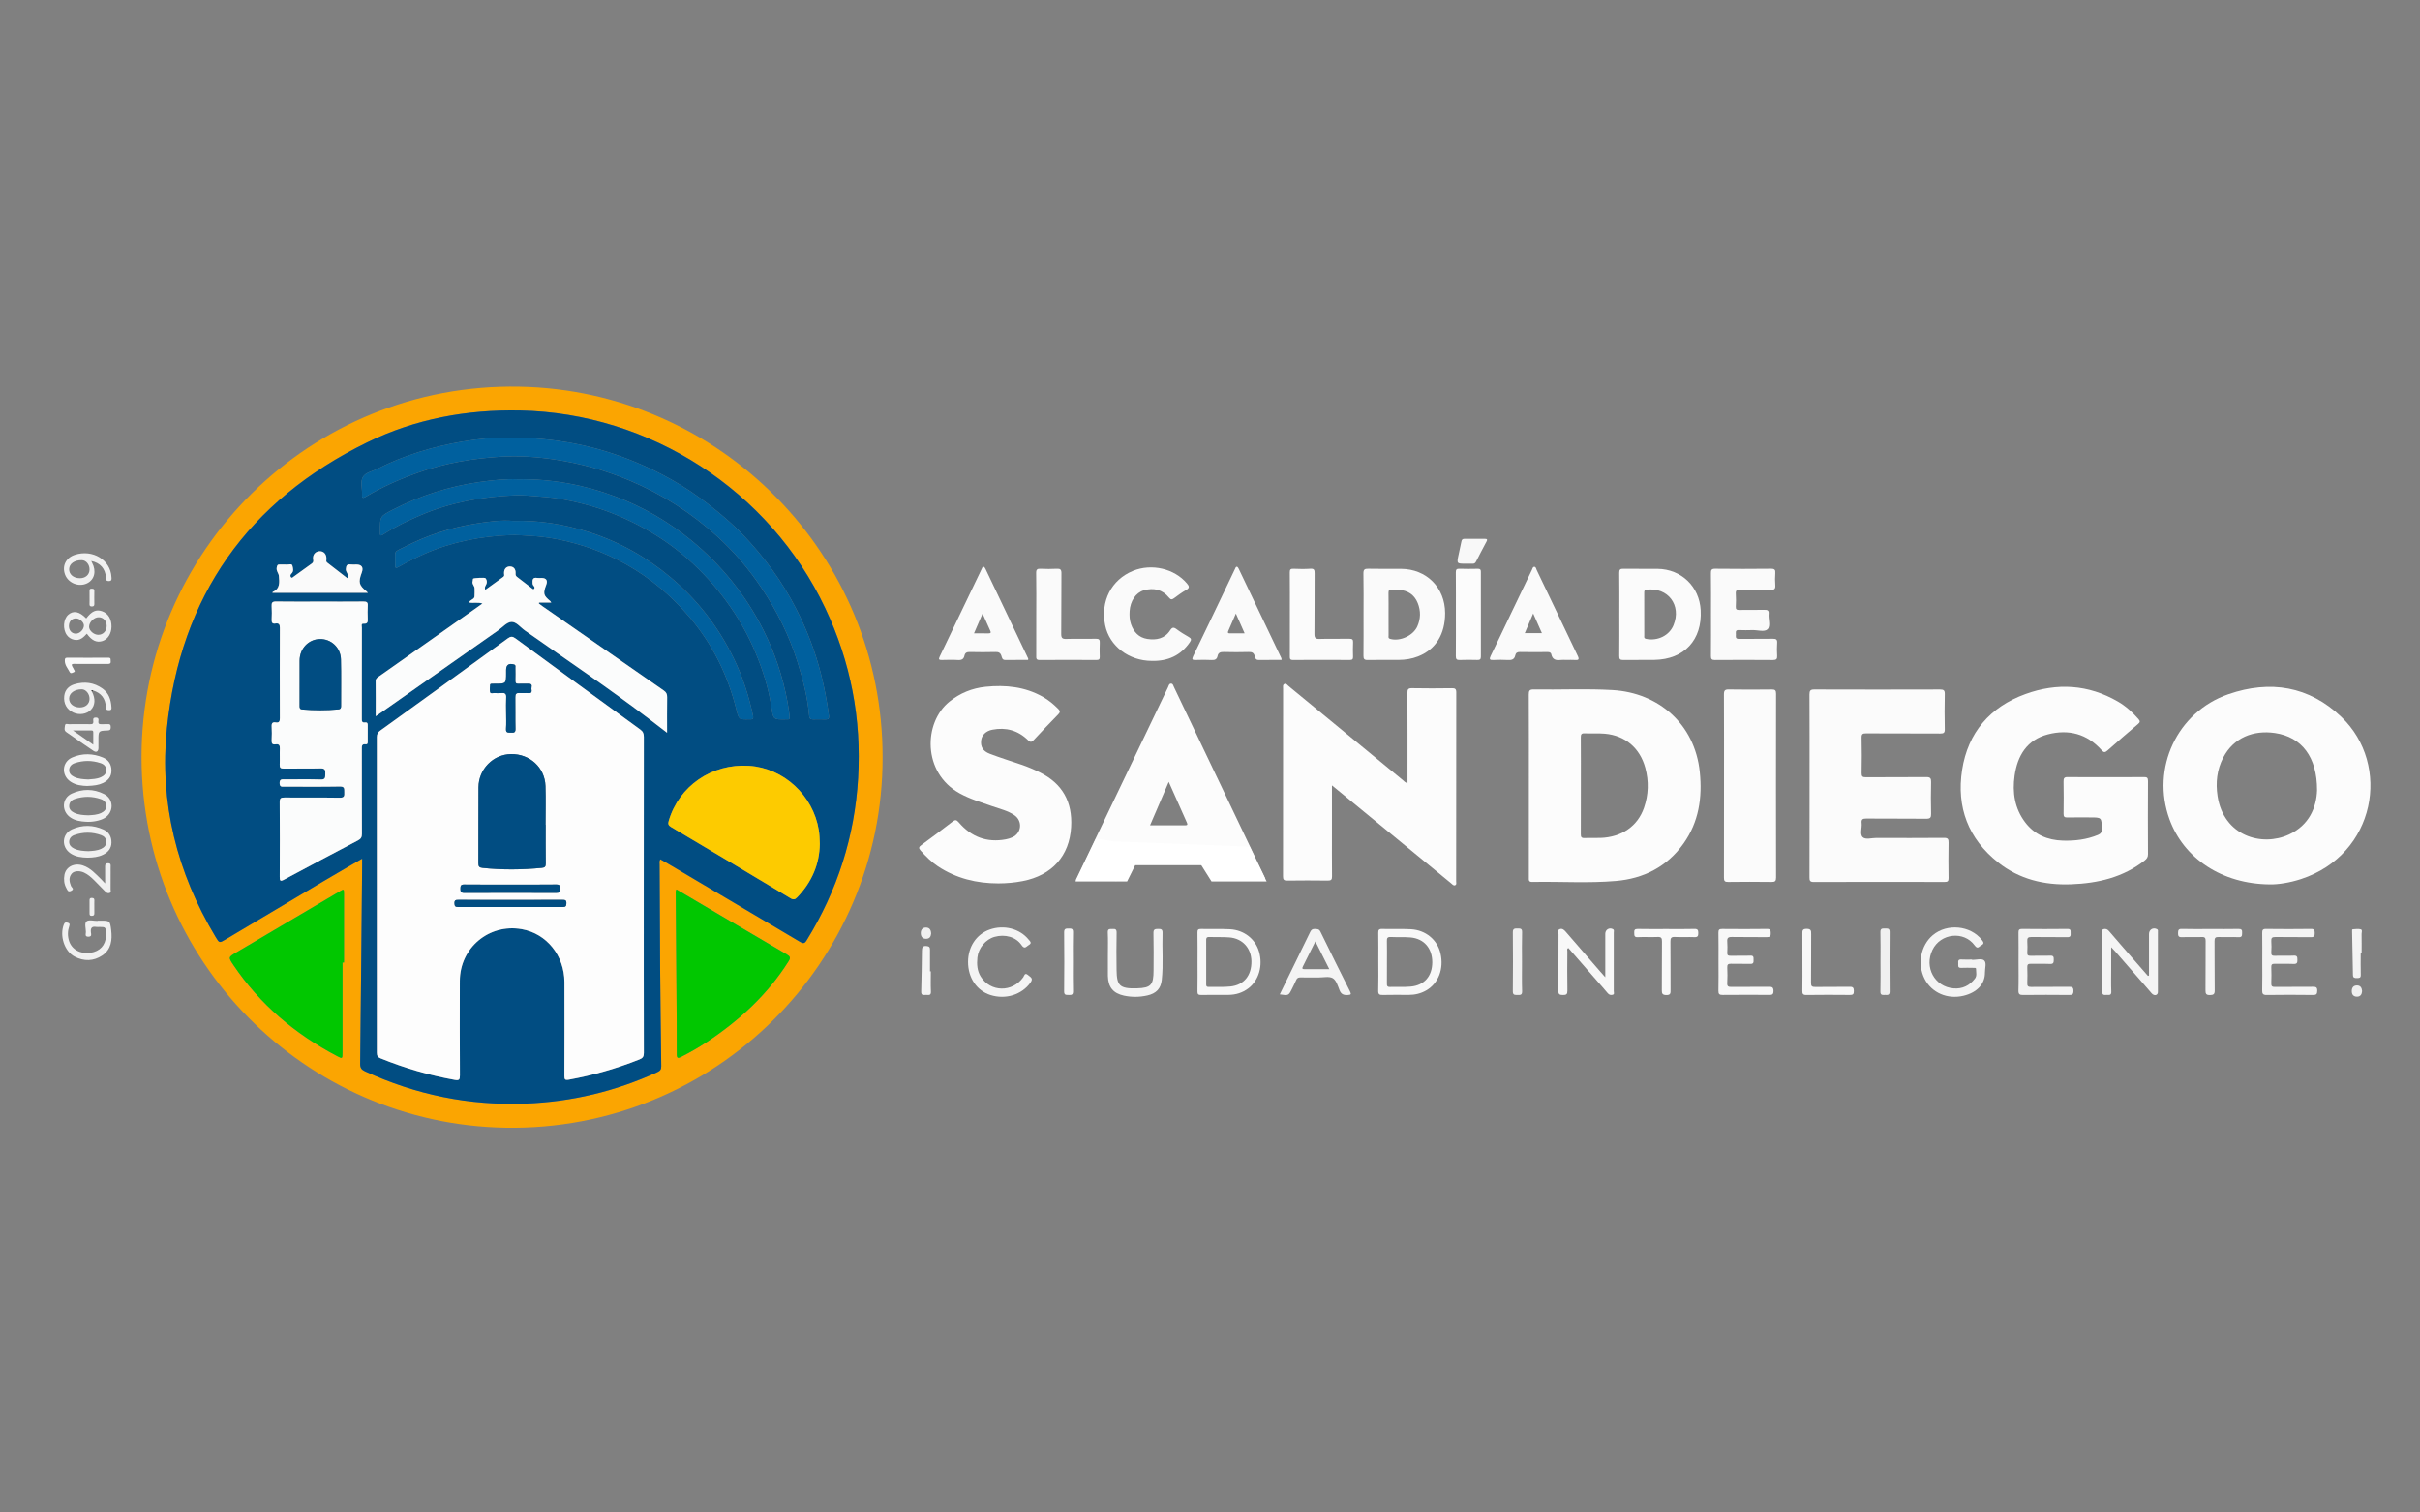 <?xml version="1.0" encoding="utf-8"?>
<!-- Generator: Adobe Illustrator 23.0.5, SVG Export Plug-In . SVG Version: 6.00 Build 0)  -->
<svg version="1.1" xmlns="http://www.w3.org/2000/svg" xmlns:xlink="http://www.w3.org/1999/xlink" x="0px" y="0px"
	 viewBox="0 0 2560 1600" style="enable-background:new 0 0 2560 1600;" xml:space="preserve">
<rect x="0" y="0" width="2560" height="1600" fill="#808080" stroke="none"/>
<style type="text/css">
	.st0{display:none;}
	.st1{display:inline;fill:#9E5151;}
	.st2{fill:#FBA501;}
	.st3{fill:#FCFCFC;}
	.st4{fill:#FBFBFB;}
	.st5{fill:#FAFAFA;}
	.st6{fill:#F4F4F4;}
	.st7{fill:#F8F8F8;}
	.st8{fill:#F0F0F0;}
	.st9{fill:#014D82;}
	.st10{fill:#01C700;}
	.st11{fill:#FDFDFD;}
	.st12{fill:#FBFCFC;}
	.st13{fill:#FDCB00;}
	.st14{fill:#00609E;}
	.st15{fill:#FFFFFF;}
</style>
<g id="Capa_2" class="st0">
	<rect x="-293.76" y="-266.88" class="st1" width="3087.36" height="1895.04"/>
</g>
<g id="Capa_1">
	<g>
		<path class="st2" d="M933.66,801.19c0.36,216.28-177.03,395.53-399,391.74c-212.57-3.62-384.78-177.13-384.93-391.87
			c-0.15-217.3,177.87-396.19,399.8-391.98C762.9,413.14,934.03,587.78,933.66,801.19z M383.12,908.31c0,3.23,0.02,5.22,0,7.21
			c-0.66,69.97-1.28,139.93-2.08,209.9c-0.05,4.14,1.31,6.1,4.98,7.8c53.87,24.93,110.43,36.43,169.74,34.2
			c48.68-1.83,95.18-12.9,139.49-33.22c2.96-1.36,4.32-2.77,4.27-6.22c-0.5-34.65-0.91-69.3-1.18-103.95
			c-0.29-36.49-0.43-72.98-0.59-109.47c-0.01-1.73-0.56-3.59,0.79-5.56c2.77,1.57,5.51,3.07,8.2,4.66
			c46.58,27.54,93.17,55.07,139.68,82.73c3.34,1.99,4.8,1.73,6.89-1.66c32.48-52.62,50.85-109.78,54.46-171.47
			c3.69-62.87-7.84-122.92-34.83-179.99c-58.79-124.27-185.1-206.32-322.68-209.02c-56.46-1.11-111.03,8.86-161.84,33.75
			c-125.95,61.7-197.59,162.75-211.83,302.31c-8.05,78.86,10.6,152.82,51.56,220.92c3.88,6.44,3.88,6.49,10.58,2.51
			c34.35-20.43,68.66-40.91,103.03-61.3C355.15,924.49,368.68,916.73,383.12,908.31z M362.31,1018.2c0.53,0,1.05,0,1.58,0
			c0-24.15,0-48.31,0-72.46c0-5.39-0.04-5.42-4.83-2.59c-36.39,21.47-72.77,42.96-109.15,64.44c-8.4,4.96-8.51,5.03-2.9,13.35
			c28.07,41.65,65.29,72.92,109.5,96.21c5.66,2.98,5.78,2.93,5.79-3.51C362.33,1081.83,362.31,1050.02,362.31,1018.2z
			 M715.51,940.91c-1.12,2.19-0.67,4.02-0.66,5.77c0.23,33.98,0.52,67.96,0.76,101.93c0.16,22.16,0.37,44.31,0.31,66.47
			c-0.01,4.52,1.29,4.64,4.78,2.85c9.03-4.63,17.87-9.59,26.33-15.19c34.67-22.94,64.84-50.42,87.18-85.91
			c2.25-3.58,1.78-5.04-1.81-7.14c-35.74-20.9-71.36-42-107.02-63.03C722.12,944.75,718.86,942.87,715.51,940.91z"/>
		<path class="st3" d="M2401.27,935.55c-50.86-0.4-91.2-27.53-106.26-68.85c-19.65-53.92,7.91-113.53,62.32-132.33
			c44.15-15.25,85.33-8.64,119.57,24.11c52.89,50.59,36.51,145.4-42.71,171.42C2422.24,933.83,2409.95,935.7,2401.27,935.55z
			 M2451.11,836.09c0.17-35.22-16.2-56.44-44.45-60.65c-22.84-3.4-43.84,4.86-54.79,25.92c-6.66,12.81-8.18,26.59-6.01,40.79
			c6.45,42.22,46.78,53.97,75.55,40.66C2442.96,872.83,2450.47,853.91,2451.11,836.09z"/>
		<path class="st3" d="M1617.3,831.22c0-32.16,0.07-64.31-0.08-96.47c-0.02-3.94,0.71-5.46,5.08-5.4
			c27.81,0.43,55.67-0.97,83.44,0.63c48.83,2.81,87.07,36.02,92.36,86.42c2.87,27.37-0.98,53.23-17.28,76.09
			c-17.46,24.48-42.13,36.95-71.52,39.45c-29.39,2.51-58.94,0.45-88.41,1.03c-4.06,0.08-3.6-2.24-3.6-4.78
			C1617.31,895.87,1617.3,863.54,1617.3,831.22z M1672.32,830.98c0,17.15,0.06,34.3-0.05,51.44c-0.02,2.88,0.55,4.23,3.8,4.08
			c5.65-0.25,11.32,0.09,16.98-0.1c22.44-0.75,39.33-12.39,46.07-31.89c4.8-13.9,5.2-28.08,1.36-42.24
			c-5.69-20.99-21.22-34.19-42.72-36.13c-7.1-0.64-14.31-0.03-21.46-0.38c-3.53-0.17-4.06,1.21-4.04,4.29
			C1672.39,797.02,1672.32,814,1672.32,830.98z"/>
		<path class="st3" d="M2227.56,822.11c13.5,0,26.99,0.1,40.49-0.07c3.25-0.04,4.21,0.82,4.19,4.15c-0.14,25.83-0.13,51.65,0,77.48
			c0.01,3.06-1.17,4.77-3.45,6.56c-22.9,17.98-49.5,24.15-77.92,25.21c-28.44,1.06-54.72-5.28-77.21-23.14
			c-31.56-25.06-44.17-58.43-38.04-97.85c6.15-39.55,29.55-66.59,66.87-80.2c33.49-12.21,66.72-10.27,98.12,8
			c8.26,4.81,15.25,11.23,21.57,18.42c1.82,2.07,1.85,3.27-0.34,5.13c-10.92,9.27-21.78,18.62-32.47,28.15
			c-2.65,2.36-3.99,2.08-6.27-0.47c-15.39-17.26-34.83-22.3-56.67-16.66c-22.14,5.71-32.22,22.4-35.27,43.73
			c-2.53,17.67,0.02,34.62,11.14,49.32c9.94,13.14,23.67,18.91,39.84,19.39c12.75,0.37,25.21-1.09,37.15-6.02
			c3.15-1.3,4.11-2.94,4.07-6.29c-0.15-12.25-0.01-12.25-12.47-12.25c-8,0-16-0.12-23.99,0.06c-3.06,0.07-4-0.89-3.96-3.97
			c0.16-11.33,0.22-22.66-0.02-33.99c-0.08-3.67,0.79-4.85,4.64-4.77C2200.9,822.27,2214.23,822.11,2227.56,822.11z"/>
		<path class="st3" d="M1409.01,830.84c0,16.98,0,32.61,0,48.24c0,16-0.1,32,0.08,48c0.04,3.52-0.98,4.49-4.46,4.44
			c-14.33-0.18-28.67-0.2-43,0.01c-3.62,0.05-4.39-1.16-4.39-4.55c0.09-66.16,0.06-132.33,0.08-198.49c0-1.78-0.55-4.09,1.4-4.95
			c1.97-0.86,3.24,1.23,4.6,2.35c40.12,33.04,80.23,66.1,120.36,99.13c1.48,1.22,2.7,2.89,5.27,3.49c0-1.81,0-3.41,0-5
			c0-30.16,0.07-60.33-0.09-90.49c-0.02-3.81,0.79-5.09,4.86-5.01c13.99,0.27,28,0.23,41.99,0.02c3.57-0.05,4.82,0.62,4.81,4.55
			c-0.13,66.5-0.09,132.99-0.12,199.49c0,1.56,0.75,3.73-1.2,4.43c-1.72,0.62-2.98-1.15-4.23-2.17
			c-39.91-32.78-79.79-65.57-119.69-98.37C1413.53,834.49,1411.75,833.06,1409.01,830.84z"/>
		<path class="st4" d="M1914.25,831.07c0-32.15,0.08-64.3-0.09-96.45c-0.02-4.12,1.06-5.27,5.22-5.25
			c44.31,0.15,88.62,0.14,132.94,0.01c3.9-0.01,5.06,0.98,4.97,4.96c-0.27,12.32-0.27,24.66,0,36.98c0.08,3.87-1.13,4.65-4.78,4.63
			c-26.15-0.16-52.31-0.01-78.46-0.17c-3.59-0.02-4.84,0.66-4.75,4.57c0.29,12.49,0.24,24.99,0.02,37.48
			c-0.06,3.51,0.91,4.41,4.39,4.38c21.32-0.16,42.65,0.04,63.97-0.18c4.25-0.04,5.24,1.25,5.14,5.3c-0.27,11.15-0.28,22.33,0,33.48
			c0.1,4.06-0.88,5.34-5.13,5.29c-21.15-0.23-42.31,0-63.47-0.2c-3.87-0.04-5.33,0.91-4.87,4.88c0.58,5.06-2.13,11.67,1.14,14.83
			c3.01,2.91,9.52,0.78,14.48,0.8c23.82,0.08,47.64,0.14,71.46-0.07c4.07-0.04,4.94,1.23,4.87,5.04
			c-0.23,12.49-0.2,24.99-0.01,37.48c0.05,3.34-0.96,4.14-4.2,4.13c-46.14-0.1-92.29-0.13-138.43,0.03
			c-4.1,0.01-4.49-1.57-4.48-4.97C1914.29,895.7,1914.25,863.39,1914.25,831.07z"/>
		<path class="st3" d="M1056.13,934.5c-22.98-0.02-44.5-5.22-63.88-18.01c-7.01-4.63-12.81-10.57-18.42-16.77
			c-2.31-2.55-1.83-3.84,0.79-5.75c11.16-8.16,22.23-16.44,33.16-24.9c2.77-2.15,4.18-1.8,6.36,0.76
			c13.16,15.45,29.74,21.85,49.9,18.06c2.43-0.46,4.87-1.2,7.1-2.24c9.63-4.5,10.73-17.22,1.98-23.26
			c-6.95-4.81-15.2-6.62-23.02-9.38c-11.91-4.19-24.04-7.7-35.2-13.92c-39.2-21.84-38.02-74.74-10.6-96.83
			c11.23-9.05,24.05-14.28,38.24-15.74c21.08-2.17,41.56-0.1,60.49,10.52c6.16,3.45,11.47,7.93,16.45,12.9
			c2.14,2.13,2.14,3.5,0.02,5.68c-8.73,8.93-17.36,17.96-25.86,27.11c-2.3,2.47-3.63,2.72-6.22,0.18
			c-10.53-10.29-23.25-13.79-37.65-11.01c-6.76,1.31-11.15,5.63-11.85,11.21c-0.84,6.7,1.72,11.44,9.12,14.27
			c11.02,4.21,22.3,7.73,33.47,11.53c6.62,2.25,13.04,4.98,19.32,8.08c24.07,11.87,34.82,31.29,33.27,57.89
			c-1.77,30.53-20.19,51.12-51.17,57.16C1073.4,933.71,1064.81,934.48,1056.13,934.5z"/>
		<path class="st3" d="M1137.74,931.44c12-25.09,23.56-49.25,35.12-73.41c20.9-43.67,41.81-87.34,62.73-131.01
			c0.75-1.57,0.99-3.92,3.31-3.85c1.99,0.06,2.29,2.21,2.98,3.65c31.8,66.67,63.54,133.37,95.43,200c2.07,4.33,0.94,4.74-3.13,4.69
			c-15.66-0.17-31.33-0.16-47,0.01c-3.25,0.03-5.57-0.51-6.29-3.98c-2.42-11.73-9.68-14.4-21.11-13.73
			c-18.77,1.1-37.65,0.37-56.48,0.23c-3.07-0.02-5.2,0.52-5.83,3.79c-2.27,11.75-9.34,14.98-20.92,13.88
			C1164.05,930.53,1151.33,931.44,1137.74,931.44z M1216.58,873.06c12.88,0,25-0.04,37.12,0.03c2.61,0.02,2.71-0.96,1.81-2.98
			c-6.28-14.04-12.52-28.1-19.15-43.02C1229.61,842.78,1223.21,857.65,1216.58,873.06z"/>
		<path class="st4" d="M1823.75,831.53c0-32.32,0.08-64.64-0.09-96.95c-0.02-4.13,1.07-5.29,5.22-5.22
			c15.16,0.26,30.32,0.21,45.48,0.02c3.53-0.04,4.44,1.03,4.44,4.5c-0.1,64.8-0.11,129.6,0.01,194.41c0.01,3.78-1.04,4.75-4.76,4.7
			c-15.32-0.21-30.65-0.2-45.98,0c-3.58,0.05-4.4-1.09-4.39-4.5C1823.8,896.16,1823.75,863.85,1823.75,831.53z"/>
		<path class="st5" d="M1442.42,649.68c0-14.31,0.18-28.63-0.11-42.94c-0.09-4.31,1.25-5.19,5.29-5.09
			c11.48,0.28,22.96,0.06,34.45,0.11c26.98,0.12,46.58,19.76,46.67,46.71c0.07,22.44-9.97,38.6-28.54,45.9
			c-6.58,2.59-13.45,3.68-20.48,3.72c-10.98,0.06-21.97-0.13-32.95,0.1c-3.64,0.08-4.42-1.22-4.39-4.58
			C1442.5,678.97,1442.42,664.32,1442.42,649.68z M1468.87,649.71c0,7.5-0.03,15,0.03,22.5c0.01,1.33-0.64,2.93,1.59,3.59
			c10.25,3.04,24.35-3.22,28.78-13.09c3.66-8.15,3.77-16.58,0.48-24.78c-3.56-8.87-10.55-13.43-20.08-13.99
			c-2.49-0.15-5.01,0.12-7.49-0.09c-2.66-0.23-3.42,0.77-3.37,3.38C1468.97,634.71,1468.87,642.21,1468.87,649.71z"/>
		<path class="st4" d="M1713,650c0-14.66,0.12-29.32-0.09-43.98c-0.05-3.59,1.07-4.41,4.48-4.35c11.99,0.2,23.99-0.02,35.98,0.1
			c25.16,0.25,44.31,18.6,45.7,43.66c1.74,31.5-17.37,52.11-48.96,52.65c-10.99,0.19-21.99-0.09-32.98,0.11
			c-3.31,0.06-4.23-0.94-4.19-4.2C1713.09,679.32,1713,664.66,1713,650z M1739.36,649.59c0,7.49-0.03,14.99,0.03,22.48
			c0.01,1.5-0.62,3.23,1.99,3.77c12.19,2.5,24.46-3.53,28.93-14.42c8.72-21.23-5.87-40.42-28.48-37.63
			c-2.48,0.31-2.48,1.56-2.48,3.31C1739.37,634.6,1739.36,642.1,1739.36,649.59z"/>
		<path class="st5" d="M1809.99,649.96c0-14.5,0.11-28.99-0.08-43.49c-0.05-3.54,0.58-4.87,4.54-4.82c19.66,0.22,39.32,0.22,58.98,0
			c3.91-0.04,4.83,1.17,4.55,4.78c-0.31,4.14-0.31,8.34,0,12.49c0.28,3.81-0.73,5.19-4.86,5.07c-10.82-0.32-21.66,0.03-32.49-0.19
			c-3.45-0.07-4.68,0.82-4.43,4.39c0.31,4.48,0.26,9,0.01,13.49c-0.17,2.97,0.97,3.6,3.69,3.55c8.83-0.15,17.66,0.08,26.49-0.12
			c3.28-0.07,4.96,0.51,4.57,4.28c-0.57,5.56,2.33,12.86-1.16,16.28c-3.25,3.19-10.47,0.73-15.94,0.88
			c-4.83,0.13-9.67,0.19-14.49-0.02c-4.01-0.18-3.03,2.55-3.07,4.69c-0.04,2.24-0.72,4.69,3.18,4.64
			c11.99-0.17,23.99,0.06,35.99-0.14c3.45-0.06,4.72,0.85,4.48,4.42c-0.3,4.48-0.27,9-0.01,13.49c0.2,3.38-0.71,4.61-4.36,4.58
			c-20.49-0.17-40.99-0.16-61.48-0.01c-3.34,0.02-4.21-1-4.17-4.24C1810.07,679.28,1809.99,664.62,1809.99,649.96z"/>
		<path class="st5" d="M1218.54,699.13c-24.34,0.01-44.99-15.76-49.44-37.75c-5.13-25.33,6.54-48.12,29.42-57.47
			c19.73-8.07,43.76-2.43,56.98,13.18c2.51,2.96,3.33,4.79-0.81,7.08c-4.49,2.48-8.62,5.65-12.78,8.69
			c-2.15,1.57-3.44,1.59-5.29-0.67c-6.99-8.57-16.22-10.68-26.5-7.75c-8.62,2.46-14.51,11.51-15.15,22.06
			c-0.29,4.67-0.1,9.29,1.45,13.79c2.89,8.36,8.34,14.21,17.18,15.6c9.54,1.5,18.48-0.19,24.21-9.04c2.14-3.31,3.71-3.58,6.79-1.29
			c4.12,3.08,8.53,5.82,13.01,8.35c2.81,1.58,2.79,2.96,1.11,5.41C1249.03,693.52,1235.38,699.52,1218.54,699.13z"/>
		<path class="st5" d="M1087.56,698.11c-8.06,0-16.17-0.05-24.28,0.03c-3.08,0.03-3.36-2.53-3.95-4.37
			c-1.06-3.26-2.92-4.15-6.26-4.05c-8.99,0.25-17.99,0.22-26.98,0.01c-3.11-0.07-5.14,0.63-5.82,3.83
			c-0.79,3.73-3.03,4.87-6.81,4.64c-5.64-0.34-11.32-0.18-16.98-0.05c-2.9,0.07-3.95-0.39-2.44-3.53
			c14.85-30.86,29.6-61.77,44.39-92.67c0.49-1.02,0.84-2.5,2.13-2.4c0.68,0.05,1.46,1.27,1.87,2.11
			c15.12,31.66,30.2,63.34,45.26,95.02C1087.82,696.93,1087.65,697.32,1087.56,698.11z M1030.35,669.98
			c5.72,0,10.53-0.08,15.34,0.03c2.61,0.06,2.73-0.94,1.79-2.97c-2.63-5.72-5.16-11.48-8.08-17.99
			C1036.31,656.2,1033.52,662.66,1030.35,669.98z"/>
		<path class="st5" d="M1657.15,698.11c-2.17,0-4.36-0.22-6.49,0.05c-4.85,0.61-8.44-0.49-9.58-5.87c-0.47-2.23-2.12-2.54-4.18-2.52
			c-9.66,0.09-19.33,0.16-28.99-0.04c-2.88-0.06-4.41,0.93-4.98,3.57c-0.92,4.28-3.7,5.14-7.68,4.9
			c-5.15-0.32-10.33-0.26-15.49-0.02c-3.92,0.18-4.57-0.78-2.81-4.39c7.17-14.63,14.09-29.39,21.12-44.09
			c7.46-15.6,14.92-31.2,22.43-46.78c0.61-1.27,0.87-3.33,2.6-3.3c1.72,0.03,1.89,2.12,2.49,3.38
			c14.49,30.3,28.88,60.64,43.44,90.91c1.83,3.8,0.76,4.51-2.9,4.25C1663.16,697.94,1660.15,698.11,1657.15,698.11z M1612.99,669.77
			c6.18,0,11.86,0,18.13,0c-3.06-6.91-5.95-13.42-9.23-20.82C1618.66,656.52,1615.9,662.98,1612.99,669.77z"/>
		<path class="st5" d="M1355.68,698.11c-8.24,0-16.36-0.05-24.47,0.03c-3.07,0.03-3.39-2.53-3.96-4.36
			c-1.02-3.33-2.92-4.15-6.25-4.06c-8.82,0.25-17.65,0.24-26.47,0c-3.48-0.09-5.78,0.66-6.54,4.31c-0.69,3.34-2.71,4.36-6.13,4.17
			c-5.64-0.31-11.32-0.22-16.98-0.04c-3.46,0.11-4.43-0.43-2.67-4.05c11.62-23.93,23.05-47.95,34.53-71.94
			c3.23-6.75,6.42-13.52,9.67-20.26c0.48-1,0.81-2.53,2.15-2.36c0.7,0.09,1.43,1.31,1.84,2.17c15.06,31.5,30.08,63.01,45.09,94.53
			C1355.68,696.65,1355.6,697.19,1355.68,698.11z M1316.64,669.98c-3.14-7.07-6.03-13.59-9.29-20.95
			c-2.94,6.78-5.5,12.69-8.08,18.59c-0.76,1.73-0.22,2.4,1.64,2.38C1305.87,669.94,1310.83,669.98,1316.64,669.98z"/>
		<path class="st5" d="M1096.22,649.74c0-14.49,0.17-28.98-0.11-43.47c-0.08-3.93,1.15-4.77,4.75-4.59
			c5.65,0.28,11.34,0.31,16.98-0.01c3.82-0.21,5.04,0.79,5,4.85c-0.22,21.32,0.04,42.64-0.22,63.96c-0.05,4.44,1.12,5.57,5.49,5.42
			c10.32-0.35,20.65,0.05,30.97-0.2c3.61-0.09,4.53,1.05,4.32,4.47c-0.29,4.81-0.17,9.66-0.03,14.49c0.07,2.46-0.53,3.53-3.3,3.52
			c-20.15-0.11-40.31-0.13-60.46,0.01c-3.7,0.03-3.42-2.04-3.41-4.47C1096.23,679.05,1096.22,664.39,1096.22,649.74z"/>
		<path class="st4" d="M1364.49,649.56c0-14.65,0.08-29.29-0.07-43.93c-0.03-2.99,0.64-4.09,3.83-3.95c5.98,0.26,12,0.37,17.96-0.03
			c4.12-0.28,4.48,1.48,4.46,4.88c-0.13,21.3,0.07,42.61-0.18,63.9c-0.05,4.44,1.12,5.62,5.51,5.47
			c10.47-0.34,20.97,0.01,31.45-0.18c3.11-0.06,4.05,0.85,3.9,3.93c-0.25,4.98-0.16,9.98-0.03,14.97c0.06,2.43-0.49,3.56-3.28,3.54
			c-20.14-0.1-40.27-0.12-60.41,0.01c-3.45,0.02-3.17-1.94-3.16-4.17C1364.5,679.19,1364.49,664.37,1364.49,649.56z"/>
		<path class="st3" d="M1540.11,649.53c0-14.64,0.09-29.29-0.07-43.93c-0.03-3.06,0.75-4.04,3.87-3.93
			c6.48,0.23,12.98,0.15,19.46,0.03c2.36-0.04,3.17,0.71,3.16,3.12c-0.06,29.95-0.08,59.9,0.02,89.85c0.01,3.07-1.31,3.53-3.9,3.47
			c-6.15-0.14-12.32-0.24-18.46,0.03c-3.37,0.15-4.17-1.01-4.14-4.22C1540.2,679.15,1540.11,664.34,1540.11,649.53z"/>
		<path class="st6" d="M2086.22,1015.42c4.31,0,10-1.68,12.56,0.43c3.04,2.51,0.95,8.43,1.01,12.85
			c0.16,12.17-8.36,21.27-22.79,24.71c-16.94,4.04-33.64-3.25-41.08-17.96c-7.84-15.49-4.14-35.31,8.61-46.1
			c15.12-12.8,39.95-10.39,52,4.95c1.84,2.35,2.73,4.09-0.65,5.73c-2.31,1.12-3.73,4.61-6.92,0.17
			c-11.34-15.76-36.16-13.01-44.69,4.65c-8.91,18.43,2.26,39.02,22.3,40.71c9.27,0.78,16.88-2.89,22.59-10.3
			c2.4-3.12,1.17-6.74,1.2-10.15c0.02-1.73-1.66-1.25-2.71-1.27c-4.33-0.05-8.67-0.18-13,0.02c-4.01,0.19-2.98-2.59-3.1-4.73
			c-0.13-2.24-0.3-4.36,3.17-4.13c3.82,0.26,7.66,0.06,11.49,0.06C2086.21,1015.19,2086.21,1015.3,2086.22,1015.42z"/>
		<path class="st7" d="M1458.07,1017.47c0-10.16,0.1-20.31-0.06-30.47c-0.05-3.06,0.52-4.39,4.01-4.3
			c10.15,0.28,20.33-0.22,30.46,0.31c15.69,0.82,28.04,11.18,31.35,25.53c3.75,16.28-2.11,31.62-15,39.12
			c-5.74,3.34-11.98,4.82-18.61,4.81c-9.16-0.02-18.32-0.16-27.47,0.07c-3.59,0.09-4.9-0.69-4.78-4.62
			C1458.28,1037.78,1458.07,1027.62,1458.07,1017.47z M1467.18,1017.5c0,7.65,0.06,15.3-0.04,22.94c-0.03,2.36,0.33,3.7,3.2,3.61
			c7.31-0.24,14.66,0.27,21.93-0.37c14.44-1.28,22.85-11.05,22.87-25.75c0.02-14.78-8.73-25-23.06-26.25
			c-6.93-0.6-13.96-0.12-20.92-0.47c-3.5-0.17-4.12,1.24-4.04,4.34C1467.32,1002.86,1467.18,1010.18,1467.18,1017.5z"/>
		<path class="st6" d="M2273.31,1031.94c0-14.62,0-29.24,0-43.86c0-4.68,4.29-7.29,8.42-5.18c1.43,0.73,1.02,1.97,1.02,3.04
			c0.03,21.16,0.04,42.32-0.01,63.48c-0.01,3.01-2.84,4.27-5.46,2.41c-1.19-0.85-2.08-2.14-3.07-3.27
			c-12.25-14.07-24.49-28.15-36.75-42.21c-1.04-1.19-2.17-2.3-4.12-4.34c0,8.44,0,15.7,0,22.95c0,8-0.24,16.01,0.1,23.99
			c0.18,4.26-2.37,3.51-4.79,3.52c-2.41,0-4.84,0.74-4.79-3.48c0.21-20.49,0.07-40.99,0.16-61.48c0.01-1.56-1.24-3.92,1.34-4.62
			c2.2-0.6,4.05,0.15,5.68,2.07c7.88,9.26,15.9,18.4,23.88,27.58c5.76,6.62,11.53,13.24,17.3,19.85
			C2272.58,1032.24,2272.95,1032.09,2273.31,1031.94z"/>
		<path class="st7" d="M1266.82,1017.62c0-10.33,0.11-20.67-0.07-30.99c-0.05-3.02,0.68-4,3.83-3.92
			c10.16,0.25,20.35-0.22,30.48,0.31c14.93,0.77,26.89,10.26,30.81,23.65c4.33,14.8-0.17,30.45-11.27,38.85
			c-6.18,4.68-13.27,6.86-20.97,6.93c-9.66,0.08-19.33-0.1-28.99,0.1c-3.11,0.06-3.95-0.84-3.89-3.92
			C1266.94,1038.29,1266.82,1027.96,1266.82,1017.62z M1275.99,1017.43c0,7.65,0,15.3,0,22.95c0,1.84-0.32,3.72,2.6,3.64
			c7.64-0.19,15.35,0.34,22.92-0.45c14.44-1.5,22.55-11.64,22.31-26.83c-0.22-13.82-9.47-24.02-23.35-25.1
			c-7.11-0.56-14.29-0.16-21.43-0.41c-3.01-0.1-3.1,1.51-3.07,3.74C1276.04,1002.47,1275.99,1009.95,1275.99,1017.43z"/>
		<path class="st7" d="M1698.15,1033.82c0-16.16,0-31.09,0-46.01c0-4.4,4.34-6.99,8.1-4.87c1.57,0.88,0.88,2.37,0.89,3.57
			c0.05,20.65,0.05,41.3-0.01,61.95c0,1.32,0.93,3.31-1.08,3.86c-1.94,0.53-3.79,0.22-5.33-1.67c-3.58-4.38-7.4-8.56-11.12-12.83
			c-10.17-11.66-20.33-23.31-30.49-34.96c-1.93,0.87-1.08,2.41-1.08,3.53c-0.07,13.82-0.2,27.64,0.05,41.46
			c0.07,3.81-1.02,4.8-4.72,4.73c-3.45-0.07-4.9-0.53-4.86-4.57c0.24-19.81,0.06-39.63,0.19-59.45c0.01-1.89-1.54-4.66,1.33-5.66
			c2.65-0.93,4.53,0.68,6.31,2.77c11.92,13.9,23.96,27.69,35.97,41.51C1693.94,1029.08,1695.6,1030.93,1698.15,1033.82z"/>
		<path class="st6" d="M2135.33,1017.2c0-10.16,0.1-20.32-0.06-30.48c-0.05-2.96,0.63-4.06,3.84-4.03
			c15.99,0.16,31.98,0.19,47.96-0.01c3.82-0.05,3.28,2.1,3.34,4.41c0.07,2.48,0.19,4.37-3.49,4.31
			c-12.65-0.24-25.32,0.04-37.97-0.17c-3.57-0.06-4.63,1.05-4.39,4.5c0.28,3.98,0.21,8,0.01,11.98c-0.13,2.59,0.64,3.44,3.31,3.37
			c6.99-0.18,14,0.14,20.98-0.14c3.43-0.14,3.78,1.39,3.71,4.14c-0.06,2.72,0.04,4.8-3.83,4.63c-6.81-0.3-13.66,0.03-20.48-0.14
			c-2.77-0.07-3.81,0.67-3.7,3.59c0.22,5.65,0.22,11.33,0,16.98c-0.13,3.1,0.91,3.93,3.95,3.9c13.32-0.16,26.65,0.04,39.97-0.14
			c3.44-0.05,4.99,0.4,4.92,4.46c-0.06,3.76-1.42,4.22-4.65,4.19c-16.15-0.15-32.31-0.18-48.46,0.01c-3.79,0.05-5.2-0.75-5.07-4.89
			C2135.55,1037.53,2135.33,1027.36,2135.33,1017.2z"/>
		<path class="st6" d="M2393.16,1017.5c0-10.17,0.1-20.33-0.06-30.5c-0.05-3.07,0.54-4.36,4.03-4.31
			c15.83,0.19,31.66,0.21,47.49-0.01c3.61-0.05,4,1.4,4.02,4.37c0.02,3.05-0.55,4.41-4.08,4.35c-12.49-0.22-25,0.05-37.49-0.17
			c-3.55-0.06-4.64,0.99-4.38,4.45c0.29,3.81,0.25,7.67,0.01,11.49c-0.19,2.96,0.52,4.08,3.76,3.94c6.65-0.28,13.34,0.18,19.99-0.19
			c3.83-0.21,3.79,1.65,3.86,4.43c0.09,3.03-0.45,4.52-4.03,4.36c-6.65-0.3-13.33,0.05-19.99-0.15c-2.87-0.09-3.69,0.85-3.6,3.64
			c0.19,5.66,0.24,11.34-0.01,16.99c-0.14,3.15,0.93,3.89,3.96,3.85c13.33-0.17,26.66,0.02,39.99-0.14c3.21-0.04,4.76,0.39,4.68,4.2
			c-0.07,3.41-0.83,4.5-4.41,4.46c-16.33-0.2-32.66-0.24-48.99,0.01c-4.12,0.06-4.93-1.33-4.84-5.09
			C2393.33,1037.5,2393.16,1027.5,2393.16,1017.5z"/>
		<path class="st7" d="M1817.92,1017.64c0-10.33,0.12-20.67-0.07-31c-0.06-3.11,0.88-3.95,3.93-3.92
			c15.83,0.14,31.67,0.19,47.5-0.03c3.71-0.05,3.82,1.6,3.91,4.44c0.11,3.2-0.77,4.29-4.14,4.24c-12.33-0.2-24.67,0.1-36.99-0.18
			c-4.08-0.09-5.2,1.25-4.88,5.09c0.31,3.81,0.22,7.67,0.02,11.49c-0.14,2.65,0.8,3.37,3.38,3.31c7-0.16,14.01,0.17,20.99-0.15
			c3.78-0.17,3.4,1.92,3.43,4.34c0.03,2.48,0.22,4.53-3.45,4.4c-6.82-0.25-13.67,0.08-20.49-0.14c-3.16-0.1-3.99,1-3.87,4
			c0.22,5.49,0.31,11.01-0.03,16.49c-0.22,3.6,1.32,4.04,4.34,4.01c13.16-0.13,26.33,0.03,39.5-0.12c3.32-0.04,5.05,0.23,5.1,4.41
			c0.05,4.52-2.32,4.16-5.28,4.15c-16.17-0.05-32.33-0.12-48.5,0.05c-3.44,0.04-4.56-0.85-4.48-4.41
			C1818.08,1037.97,1817.92,1027.8,1817.92,1017.64z"/>
		<path class="st6" d="M1353.81,1051.92c10.9-22.33,21.65-44.27,32.3-66.25c1.11-2.29,2.55-3.13,5.05-2.96
			c2.34,0.16,4.27,0,5.63,2.79c10.34,21.22,20.85,42.36,31.43,63.46c1.58,3.15,0.51,3.39-2.37,3.61c-4.29,0.31-7.08-0.68-8.81-5.09
			c-1.8-4.58-3.53-10.58-7.17-12.68c-3.9-2.25-10.01-0.72-15.16-0.76c-6.33-0.05-12.66,0.1-18.98-0.07
			c-2.35-0.06-3.67,0.72-4.58,2.84c-1.31,3.05-2.82,6.02-4.29,9.01C1363.15,1053.32,1363.14,1053.31,1353.81,1051.92z
			 M1406.2,1025.21c-5.08-10.12-9.73-19.4-14.72-29.36c-4.64,9.34-8.88,17.95-13.2,26.52c-1.08,2.15-0.63,2.89,1.81,2.87
			C1388.55,1025.16,1397.01,1025.21,1406.2,1025.21z"/>
		<path class="st6" d="M1171.99,1010c0-7.83,0.28-15.68-0.11-23.49c-0.23-4.53,2.49-3.57,5.03-3.78c3.01-0.25,4.37,0.39,4.31,3.96
			c-0.24,13.16-0.27,26.33-0.05,39.49c0.26,16.29,3,19.85,21.43,19.33c15.13-0.42,17.66-3.73,17.69-18.96
			c0.03-13.16,0.21-26.33-0.11-39.49c-0.1-4.32,1.88-4.29,5.06-4.38c3.36-0.1,4.68,0.67,4.55,4.36c-0.55,16.47,0.94,32.99-0.8,49.42
			c-1.01,9.54-6.02,14.53-15.34,16.62c-8.21,1.84-16.48,1.94-24.72,0.16c-11.35-2.46-16.61-8.94-16.94-20.73c-0.01-0.33,0-0.67,0-1
			C1171.99,1024.33,1171.99,1017.17,1171.99,1010z"/>
		<path class="st6" d="M1024.05,1017.55c0.02-16.01,8.81-29.19,22.79-34.18c15.04-5.36,31.88-1.08,41.29,10.56
			c1.46,1.8,3.98,3.68,0.18,5.77c-2.53,1.39-4.27,5.07-7.65,0.1c-5.94-8.74-17.61-11.82-28.65-8.71
			c-9.3,2.62-17.05,11.84-18.07,21.8c-0.72,7.05-0.36,13.97,3.55,20.25c10.31,16.53,33.46,16.87,44.93,0.71
			c1.14-1.6,1.51-5.49,5.19-2.3c2.6,2.26,5.82,3.32,2.46,7.98c-9.13,12.66-26.17,18.21-42.35,13.06
			C1033.23,1047.99,1024.02,1034.37,1024.05,1017.55z"/>
		<path class="st6" d="M2338.01,982.77c10,0,19.99,0.13,29.99-0.08c3.23-0.07,4.02,1.08,3.83,4.04c-0.17,2.59,0.3,4.87-3.75,4.67
			c-6.98-0.34-14,0.1-20.98-0.17c-3.49-0.14-4.48,0.89-4.44,4.4c0.18,17.32-0.05,34.65,0.18,51.98c0.05,3.99-1.08,4.95-4.98,5.03
			c-4.23,0.09-4.82-1.52-4.78-5.19c0.17-17.33,0.01-34.65,0.14-51.98c0.02-3.13-0.63-4.38-4.07-4.24c-6.99,0.28-14-0.11-20.99,0.16
			c-3.47,0.13-4.17-1.19-4.1-4.31c0.06-2.9,0.29-4.51,3.97-4.41C2318.01,982.96,2328.01,982.77,2338.01,982.77z"/>
		<path class="st5" d="M1763.01,982.79c9.82,0,19.65,0.18,29.47-0.1c3.63-0.1,4,1.41,4.04,4.37c0.04,3.11-0.64,4.45-4.13,4.3
			c-6.81-0.29-13.66,0.19-20.47-0.19c-4.17-0.23-4.88,1.33-4.84,5.07c0.19,16.98,0.03,33.96,0.12,50.95
			c0.02,3.26,0.19,5.55-4.48,5.44c-4.22-0.09-4.78-1.62-4.75-5.24c0.16-17.15-0.04-34.3,0.16-51.44c0.04-3.69-0.82-4.94-4.66-4.77
			c-6.98,0.32-13.99-0.16-20.97,0.19c-4.03,0.2-3.57-2.04-3.72-4.63c-0.17-2.89,0.49-4.11,3.77-4.04
			C1742.7,982.93,1752.86,982.79,1763.01,982.79z"/>
		<path class="st7" d="M1906.7,1017.5c0-9.83,0.07-19.65-0.04-29.48c-0.04-3.27-0.17-5.44,4.5-5.44c4.78,0.01,4.82,2.12,4.79,5.69
			c-0.13,17.15,0.05,34.31-0.15,51.46c-0.04,3.59,1.02,4.4,4.46,4.34c12.15-0.21,24.32,0.07,36.47-0.17
			c3.67-0.07,4.3,1.22,4.37,4.54c0.07,3.44-1.12,4.12-4.26,4.09c-15.32-0.14-30.64-0.19-45.96,0.03c-3.75,0.05-4.31-1.31-4.25-4.59
			C1906.82,1037.82,1906.7,1027.65,1906.7,1017.5z"/>
		<path class="st8" d="M103.18,973.94c1,0,2,0,3,0c9.97,0,10.26-0.03,11.45,9.97c1.23,10.3,0.14,20.34-9.35,26.75
			c-9.3,6.28-19.48,6.45-29.36,1.28c-10.91-5.71-16.1-22.32-11.32-34.13c0.88-2.17,1.94-2.21,3.77-1.77
			c2.03,0.49,2.73,1.26,1.95,3.48c-1.81,5.15-1.94,10.43-0.32,15.69c2.82,9.17,11.98,14.29,22.69,12.7
			c9.97-1.48,16.05-8.03,16.4-17.67c0.04-1,0.03-2,0-2.99c-0.16-6.39-0.44-6.66-6.8-6.67c-1.16,0-2.36,0.17-3.49-0.03
			c-4.7-0.81-6.13,1.25-5.64,5.72c0.19,1.76,1.32,4.52-2.52,4.64c-4.26,0.13-2.8-2.92-2.78-4.83c0.03-3.95-1.81-9.38,0.73-11.43
			c2.41-1.94,7.62-0.42,11.6-0.42C103.18,974.13,103.18,974.04,103.18,973.94z"/>
		<path class="st8" d="M91.19,654.19c5.9-7.74,10.55-9.81,16.94-7.55c6.28,2.22,9.96,8.35,9.82,16.35
			c-0.12,7.26-3.85,13.23-9.43,15.08c-6.12,2.03-11.29-0.26-16.67-7.72c-3.56,3.92-7.37,7.65-13.28,6.44
			c-3.19-0.65-5.86-2.21-7.83-4.93c-4.56-6.27-3.84-16.97,1.53-21.62C77.73,645.5,84.05,646.82,91.19,654.19z M112.86,662.22
			c0.03-5.28-3.43-9.16-8.3-9.28c-4.99-0.13-10.41,5.22-10.33,10.18c0.07,4.05,5.06,8.39,9.68,8.42
			C108.97,671.58,112.82,667.57,112.86,662.22z M80.08,670.33c4.2,0.11,8.63-4.31,8.69-8.65c0.04-3.3-4.33-7.38-8.07-7.53
			c-4.47-0.18-7.66,3.01-7.81,7.79C72.75,666.72,75.75,670.22,80.08,670.33z"/>
		<path class="st8" d="M96.53,593.45c0.47,0.98,0.66,1.43,0.89,1.85c4.78,8.91,2.54,17.98-5.39,21.8
			c-8.67,4.16-19.79-0.25-23.18-9.21c-3.46-9.13,0.84-17.85,10.34-20.94c18.79-6.12,37.78,5.36,38.71,23.41
			c0.11,2.12,0.71,4.36-2.9,4.32c-3.14-0.04-2.8-1.89-2.94-3.94C111.41,601.55,106.03,595.39,96.53,593.45z M84.25,611.66
			c5.99,0.12,10.27-3.54,10.46-8.94c0.19-5.33-3.57-10.01-8.12-10.11c-7.79-0.17-13.36,3.76-13.46,9.49
			C73.04,607.56,77.66,611.54,84.25,611.66z"/>
		<path class="st8" d="M97.21,731.5c3.94,7.74,3.55,14.56-1.1,19.41c-4.39,4.58-12.14,5.78-18.55,2.87
			c-6.88-3.12-10.51-9.59-9.62-17.47c0.74-6.53,4.73-10.59,10.73-12.42c10.62-3.25,20.8-1.93,29.88,4.6
			c6.54,4.7,8.87,11.77,9.37,19.55c0.11,1.76,0.17,3.23-2.41,3.24c-2.44,0.01-3.43-0.5-3.53-3.26c-0.33-8.94-4.84-14.93-13.5-17.6
			c-0.58-0.03-1.16-0.07-1.73-0.1C96.91,730.7,97.06,731.1,97.21,731.5z M84.36,748.36c6.04,0.04,10.27-3.65,10.36-9.04
			c0.09-5.25-3.86-10.1-8.24-10.13c-7.65-0.05-13.33,4.09-13.36,9.73C73.09,744.37,77.78,748.31,84.36,748.36z"/>
		<path class="st6" d="M92.02,831.45c-4.56-0.18-11.53-0.5-17.59-4.69c-9.82-6.81-8.91-20.77,2.03-25.5
			c10.67-4.61,21.76-4.34,32.48,0.1c5.84,2.42,8.96,7.28,8.98,13.75c0.02,6.38-3.46,10.54-8.95,13.21
			C104.4,830.55,99.45,831.15,92.02,831.45z M93.25,824.59c4.41-0.39,9.07-0.41,13.43-2.39c3.26-1.48,5.72-3.56,5.77-7.35
			c0.05-4.08-2.62-6.47-6.11-7.61c-9.1-2.98-18.32-3.03-27.4,0.08c-3.32,1.14-5.71,3.58-5.78,7.38c-0.06,3.62,2.33,5.71,5.31,7.17
			C83.06,824.11,88.06,824.3,93.25,824.59z"/>
		<path class="st8" d="M91.11,869.32c-5.86-0.31-11.59-1.12-16.6-4.54c-9.67-6.61-9.17-20.42,1.4-25.29
			c11.26-5.19,23.09-5.14,34.2,0.49c10.58,5.36,10.5,19.48,0.3,25.54C105.99,868.14,97.83,869.76,91.11,869.32z M93.43,862.48
			c4.41-0.26,9.24-0.37,13.7-2.53c3-1.46,5.3-3.57,5.32-7.17c0.02-3.84-2.35-6.25-5.66-7.4c-9.23-3.2-18.59-3.24-27.85-0.11
			c-3.35,1.13-5.69,3.59-5.77,7.36c-0.08,3.63,2.35,5.7,5.31,7.16C83.07,862.04,88.05,862.3,93.43,862.48z"/>
		<path class="st8" d="M92.71,907.28c-6.38-0.11-12.63-0.82-18.11-4.5c-9.92-6.66-9.25-20.63,1.65-25.52
			c10.95-4.92,22.35-4.66,33.34,0.33c5.63,2.56,8.38,7.42,8.33,13.65c-0.06,6.16-3.45,10.22-8.73,12.86
			C104.02,906.68,98.39,907.19,92.71,907.28z M93.39,900.42c4.47-0.28,9.3-0.41,13.76-2.54c3.01-1.44,5.28-3.59,5.31-7.18
			c0.02-3.59-2.09-6-5.24-7.17c-9.52-3.52-19.18-3.54-28.73-0.11c-3.14,1.13-5.29,3.58-5.32,7.14c-0.03,3.6,2.32,5.7,5.32,7.15
			C83.09,899.93,88.06,900.23,93.39,900.42z"/>
		<path class="st8" d="M1989.28,1016.96c0-10.3,0.19-20.61-0.09-30.91c-0.12-4.39,2.47-3.76,5.13-3.8c2.64-0.04,4.7-0.22,4.66,3.73
			c-0.19,20.94-0.2,41.88,0.01,62.81c0.04,3.96-1.95,3.85-4.6,3.71c-2.49-0.13-5.33,0.93-5.2-3.64
			C1989.47,1038.23,1989.28,1027.59,1989.28,1016.96z"/>
		<path class="st8" d="M1610.06,1017.59c0,10.31-0.22,20.63,0.11,30.93c0.13,4.11-1.85,4.13-4.8,4.02c-2.71-0.1-5.07,0.45-5.02-3.88
			c0.22-20.78,0.2-41.57,0.01-62.36c-0.04-4.03,1.9-4.14,4.88-4.09c2.82,0.04,5.04-0.27,4.92,3.95
			C1609.85,996.63,1610.06,1007.12,1610.06,1017.59z"/>
		<path class="st8" d="M83.72,766.04c3.83,0,7.67-0.12,11.49,0.04c2.46,0.11,3.8-0.4,3.49-3.25c-0.19-1.72-0.55-3.67,2.48-3.74
			c3.1-0.07,3.25,1.7,2.94,3.83c-0.42,3,1.23,3.28,3.55,3.14c1.99-0.12,4.01,0.11,5.99-0.06c2.5-0.22,3.56,0.49,3.5,3.25
			c-0.05,2.56-0.75,3.39-3.4,3.48c-9.61,0.34-9.61,0.45-9.61,10c0,2.83,0.04,5.67-0.01,8.5c-0.06,3.72-2.12,5.16-5.28,3.06
			c-9.71-6.44-19.19-13.23-28.76-19.87c-2.65-1.84-1.65-4.6-1.38-6.88c0.33-2.82,2.95-1.34,4.5-1.44
			C76.71,765.89,80.22,766.04,83.72,766.04z M98.67,787.76c0-4.77,0.01-8.39-0.01-12.01c-0.01-1.29,0.3-2.98-1.64-3.01
			c-6.28-0.1-12.56-0.04-19.87-0.04C84.82,778.07,91.31,782.61,98.67,787.76z"/>
		<path class="st8" d="M111.22,934.55c0-6.76,0.06-12.18-0.03-17.59c-0.03-2.27,0.19-3.77,3.14-3.77c3.35-0.01,2.72,2.15,2.72,4.05
			c0.03,7.83,0.05,15.66-0.03,23.49c-0.01,1.34,0.84,3.22-1.06,3.91c-1.94,0.71-3.45-0.34-4.82-1.77
			c-3.8-3.96-7.65-7.89-11.56-11.75c-3.2-3.16-6.58-6.15-10.72-8.06c-4.87-2.25-10.56-1.85-13.03,1.17
			c-3.39,4.14-2.49,8.63-0.65,13.17c0.61,1.51,3.96,3.05,0.09,5c-3.47,1.74-4.04-0.98-5.07-2.84c-2.45-4.4-2.91-9.22-2.03-14.07
			c1.54-8.53,10.36-12.99,19.53-9.95c8.07,2.68,13.49,8.94,19.34,14.6C108.1,931.19,109.09,932.31,111.22,934.55z"/>
		<path class="st7" d="M1135.01,1017.6c0,10.32-0.18,20.65,0.1,30.97c0.1,3.65-1.4,4.14-4.36,3.95c-2.61-0.17-5.1,0.64-5.05-3.82
			c0.24-20.81,0.22-41.63,0.01-62.44c-0.04-4.17,2.05-3.97,4.93-4.01c2.86-0.04,4.57,0.15,4.47,3.89
			C1134.83,996.61,1135.01,1007.11,1135.01,1017.6z"/>
		<path class="st7" d="M1550.49,596.31c-9.54,0-9.55,0-7.53-9.45c1-4.7,2.1-9.39,3.02-14.11c0.38-1.98,1.26-2.76,3.34-2.73
			c7.15,0.1,14.29,0.1,21.44,0.01c2.58-0.03,2.82,0.83,1.72,2.9c-3.74,7.03-7.48,14.07-11.07,21.18c-0.91,1.8-2.08,2.32-3.93,2.23
			C1555.14,596.23,1552.81,596.31,1550.49,596.31z"/>
		<path class="st6" d="M2497.28,1008.46c0,7.63-0.15,15.27,0.07,22.9c0.09,3.31-1.68,3.29-4.04,3.31c-2.39,0.02-4.18-0.09-4.23-3.27
			c-0.22-15.44-0.58-30.87-0.9-46.3c-0.02-0.8-0.24-1.97,0.8-2.04c2.8-0.19,5.77-0.67,8.38,0.05c1.94,0.54,0.82,3.24,0.85,4.94
			c0.12,6.8,0.05,13.61,0.05,20.42C2497.93,1008.46,2497.6,1008.46,2497.28,1008.46z"/>
		<path class="st6" d="M984.7,1027.54c0,7.13-0.26,14.27,0.09,21.38c0.23,4.67-2.77,3.51-5.18,3.53c-2.43,0.02-5.27,1.09-5.11-3.56
			c0.49-14.27,0.54-28.55,0.77-42.82c0.05-3.16,0.28-5.74,4.86-5.3c2.94,0.28,3.68,1.33,3.67,3.86c-0.03,7.64-0.01,15.27-0.01,22.91
			C984.1,1027.54,984.4,1027.54,984.7,1027.54z"/>
		<path class="st5" d="M75.97,702.8c-0.15,2.17,1.58,3.58,2.21,5.43c0.32,0.95,1.87,2.03,0.02,2.8c-1.41,0.59-3.39,2-4.44-0.02
			c-2.02-3.91-5.26-7.33-5.2-12.18c0.02-1.9,0.19-3.09,2.63-3.08c14.47,0.09,28.94,0.11,43.42,0c3.1-0.02,2.26,1.96,2.47,3.65
			c0.32,2.63-1.07,2.95-3.24,2.94c-10.98-0.07-21.96-0.05-32.94-0.01C79.27,702.35,77.57,701.93,75.97,702.8z"/>
		<path class="st8" d="M99.78,959.39c0,2.15-0.08,4.3,0.02,6.45c0.09,2.02-0.51,3.02-2.77,3.02c-2.22,0-2.33-1.23-2.32-2.86
			c0.03-4.46,0.05-8.93-0.01-13.39c-0.02-1.75,0.32-2.81,2.44-2.73c1.83,0.07,2.76,0.58,2.67,2.58
			C99.7,954.76,99.78,957.07,99.78,959.39z"/>
		<path class="st8" d="M94.72,631.54c0-2.14,0.06-4.29-0.02-6.43c-0.06-1.63,0.44-2.47,2.22-2.39c1.58,0.07,2.94,0.04,2.88,2.3
			c-0.11,4.62-0.08,9.24,0,13.85c0.04,1.88-0.64,2.67-2.56,2.7c-1.92,0.03-2.66-0.68-2.56-2.61
			C94.81,636.5,94.72,634.02,94.72,631.54z"/>
		<path class="st8" d="M2498.76,1048.37c-0.19,3.33-1.63,5.91-5.2,5.99c-3.65,0.08-5.74-1.98-5.73-5.87
			c0.01-3.79,1.86-6.06,5.58-6.04C2497.01,1042.46,2498.48,1045,2498.76,1048.37z"/>
		<path class="st8" d="M985.01,987.74c-0.28,3.04-1.66,5.43-5.42,5.38c-3.96-0.05-5.55-2.55-5.54-6.14
			c0.01-3.49,1.98-5.78,5.45-5.77C983.26,981.22,985,983.71,985.01,987.74z"/>
		<path class="st9" d="M383.12,908.31c-14.44,8.41-27.97,16.18-41.38,24.14c-34.37,20.39-68.68,40.87-103.03,61.3
			c-6.7,3.98-6.7,3.93-10.58-2.51c-40.97-68.09-59.61-142.05-51.56-220.92c14.24-139.57,85.88-240.61,211.83-302.31
			c50.81-24.89,105.38-34.86,161.84-33.75c137.58,2.7,263.9,84.75,322.68,209.02c27,57.07,38.52,117.11,34.83,179.99
			c-3.62,61.69-21.98,118.84-54.46,171.47c-2.09,3.39-3.55,3.65-6.89,1.66c-46.51-27.66-93.1-55.18-139.68-82.73
			c-2.69-1.59-5.43-3.09-8.2-4.66c-1.35,1.97-0.8,3.83-0.79,5.56c0.16,36.49,0.3,72.98,0.59,109.47
			c0.28,34.65,0.68,69.3,1.18,103.95c0.05,3.45-1.31,4.86-4.27,6.22c-44.31,20.31-90.81,31.39-139.49,33.22
			c-59.31,2.23-115.87-9.27-169.74-34.2c-3.67-1.7-5.03-3.66-4.98-7.8c0.8-69.97,1.42-139.93,2.08-209.9
			C383.13,913.53,383.12,911.54,383.12,908.31z M680.99,946.46c0-55.65-0.03-111.31,0.07-166.96c0.01-3.48-0.87-5.66-3.83-7.81
			c-44.07-32-88.05-64.12-131.95-96.35c-3.08-2.26-4.98-2.31-8.12-0.03c-44.86,32.61-89.83,65.07-134.83,97.48
			c-2.54,1.83-3.67,3.68-3.66,6.93c0.09,111.31,0.09,222.61,0.01,333.92c0,3.12,0.89,4.73,3.84,5.92
			c25.38,10.3,51.51,17.94,78.49,22.79c4.77,0.86,5.51-0.36,5.48-4.78c-0.17-33.32-0.18-66.65-0.07-99.97
			c0.11-35.05,30.97-60.76,65.45-54.69c26.34,4.64,45.15,27.9,45.23,56.17c0.08,32.99,0.07,65.98-0.06,98.97
			c-0.01,3.7,0.54,4.85,4.63,4.1c25.63-4.67,50.53-11.78,74.74-21.41c3.47-1.38,4.68-3.01,4.67-6.82
			C680.94,1058.1,680.99,1002.28,680.99,946.46z M338.02,636.4c-15.33,0-30.67,0.13-45.99-0.09c-3.85-0.06-4.91,1.15-4.67,4.83
			c0.3,4.81,0.23,9.67,0.02,14.49c-0.13,3.02,0.81,4.45,3.92,3.96c3.69-0.59,4.79,0.81,4.77,4.62c-0.16,31.83-0.13,63.66-0.02,95.49
			c0.01,3.34-0.7,5.11-4.36,4.52c-3.19-0.52-4.49,0.68-4.32,4.07c0.25,4.99,0.27,10.01-0.01,14.99c-0.19,3.38,1.02,4.62,4.25,4.12
			c3.57-0.56,4.58,1.07,4.43,4.49c-0.25,5.66,0.12,11.34-0.14,16.99c-0.15,3.35,1.02,4.21,4.25,4.17c13-0.16,26,0.15,38.99-0.19
			c4.59-0.12,5.22,1.71,4.96,5.52c-0.23,3.3,0.75,6.43-4.77,6.25c-12.82-0.42-25.66-0.11-38.49-0.15c-2.8-0.01-5.06-0.33-5.03,3.96
			c0.03,4.48,2.64,3.72,5.22,3.73c19.5,0.01,39,0.23,58.49-0.14c5.55-0.1,4.57,2.93,4.74,6.22c0.18,3.59-0.01,5.7-4.81,5.63
			c-19.49-0.31-38.99-0.04-58.49-0.21c-3.74-0.03-5.12,0.71-5.09,4.85c0.2,26.33,0.17,52.66,0.03,78.99
			c-0.02,4.26,0.56,5.22,4.74,2.97c25.94-13.97,51.98-27.77,78.07-41.46c3.1-1.63,4.13-3.48,4.12-6.93
			c-0.14-29.83-0.06-59.66-0.1-89.49c0-2.95-0.36-5.86,4.13-5.26c1.81,0.24,2.12-1.08,2.11-2.59c-0.03-6-0.05-12,0.01-18
			c0.02-2-0.93-2.78-2.74-2.51c-3.61,0.53-3.52-1.73-3.52-4.25c0.05-17,0.02-34,0.02-50.99c0-15-0.04-30,0.05-44.99
			c0.01-1.54-1.14-4.45,1.77-4.24c4.75,0.35,4.51-2.36,4.42-5.55c-0.12-4.5-0.27-9.01,0.04-13.49c0.25-3.63-1.13-4.43-4.52-4.39
			C369.01,636.5,353.51,636.4,338.02,636.4z M867.21,892.68c-0.17-5.54-0.33-10-1.05-14.47c-6-36.92-37.23-65.75-73.9-68.09
			c-39.33-2.5-74.01,21.35-84.84,58.24c-0.88,3-0.59,4.68,2.36,6.43c42.22,25.02,84.38,50.14,126.45,75.41
			c3.18,1.91,4.85,1.3,7.11-1.05C858.86,933.09,866.94,914,867.21,892.68z M397.46,757.67c2.33-1.61,3.93-2.7,5.52-3.81
			c41.3-28.99,82.59-57.98,123.89-86.96c4.63-3.25,9.15-8.67,14.01-9.01c5.18-0.36,9.64,5.71,14.36,9.03
			c44.35,31.28,89.46,61.51,132.61,94.49c5.75,4.4,11.48,8.83,17.81,13.7c0-13.17-0.11-25.43,0.08-37.69
			c0.05-3.2-0.93-5.12-3.58-6.96c-42.84-29.68-85.6-59.46-128.38-89.22c-1.29-0.9-2.52-1.89-3.77-2.84
			c0.08-0.34,0.17-0.68,0.25-1.02c4.15,0,8.31,0,12.9,0c-0.65-0.95-0.79-1.28-1.03-1.48c-7.33-6.1-7.8-7.98-4.26-17.36
			c1.72-4.56-0.05-7.13-4.94-7.15c-1.5-0.01-3.04,0.22-4.49-0.04c-5.14-0.91-5.3,2.19-5.02,5.88c0.1,1.29,0.73,2.09,1.51,2.99
			c0.7,0.8,0.76,2.07,0.04,2.76c-0.94,0.9-1.77-0.21-2.49-0.76c-5.16-3.95-10.27-7.95-15.44-11.89c-1.28-0.98-1.77-1.91-1.63-3.73
			c0.35-4.63-2.14-7.37-6.06-7.35c-3.92,0.02-6.36,2.87-6.13,7.39c0.07,1.31,0.65,2.54-0.78,3.56c-6.33,4.53-12.63,9.11-19.09,13.79
			c-0.64-2.01-0.51-3.15,0.43-4.63c1.53-2.42,1.77-5.33-0.25-7.74c-0.77-0.92-12.79-0.2-13.11,0.59c-0.3,0.74-0.08,1.68-0.35,2.43
			c-1.1,3.08,1.98,5.04,1.99,7.79c0.01,2.83,0.16,5.68-0.07,8.49c-0.27,3.32-4.74,3.21-5.71,6.4c4.58,0.93,9.2-0.54,14.13,1.09
			c-2.16,1.54-3.77,2.7-5.39,3.85c-34.72,24.45-69.43,48.89-104.16,73.32c-1.77,1.25-3.49,2.21-3.45,4.95
			C397.54,732.51,397.46,744.49,397.46,757.67z M538.91,462.91c-13.96-0.51-32.33,1.19-50.45,4.34
			c-31.03,5.39-61.02,14.4-89.23,28.69c-5.32,2.69-12.52,3.87-15.34,8.72c-2.91,5.01-0.61,12.04-0.87,18.17
			c-0.01,0.33,0.02,0.67,0,1c-0.21,3.41,1.43,3.12,3.61,1.82c17.88-10.72,36.82-18.99,56.49-25.94
			c28.08-9.92,57.05-14.72,86.55-16.56c19.25-1.21,38.54,0.18,57.59,3.04c27.15,4.07,53.38,11.45,78.79,22.15
			c34.54,14.54,65.57,34.37,93.13,59.54c17.58,16.05,33.02,34.1,46.31,53.94c16.57,24.73,29.67,51.11,38.5,79.58
			c5.65,18.23,10.32,36.67,11.98,55.74c0.23,2.7,1.26,3.93,3.98,3.89c4.5-0.06,9-0.12,13.5,0.02c2.95,0.1,3.79-1.12,3.43-3.92
			c-1.94-14.95-4.77-29.73-8.48-44.33c-6.03-23.73-14.79-46.39-25.91-68.24c-14.96-29.4-34.25-55.64-56.99-79.32
			c-11.13-11.59-23.52-21.9-36.24-31.84c-23.75-18.58-49.73-33.27-77.41-44.74C630.83,471.63,587.96,462.88,538.91,462.91z
			 M547.27,506.99c-12.06-0.46-26.06,0.93-40.04,2.92c-32.16,4.59-62.64,14.36-91.52,29.21c-13.74,7.07-13.74,7.06-13.7,22.39
			c0,0.67,0.04,1.34,0,2c-0.23,3.67,1.09,3.38,3.65,1.72c12.3-7.95,25.44-14.29,38.88-20.05c31.96-13.71,65.52-19.76,100.08-21.19
			c7.83-0.32,15.6,0.4,23.37,1.04c7.58,0.63,15.2,1.18,22.69,2.43c19.15,3.21,37.85,7.99,56.04,15.12
			c19.28,7.56,37.52,16.96,54.63,28.45c17.96,12.05,34.07,26.36,48.63,42.4c6.13,6.76,11.9,13.81,17.35,21.13
			c13.16,17.69,23.99,36.74,32.43,57.08c7.45,17.96,13.28,36.5,16.18,55.77c2.08,13.82,1.76,13.87,15.65,13.58
			c0.33-0.01,0.67-0.02,1,0c2.25,0.13,2.99-0.32,2.72-3.1c-0.52-5.29-1.37-10.51-2.34-15.71c-4.96-26.59-13.47-52.06-25.67-76.14
			c-18.63-36.78-44.04-68.19-75.98-94.38c-24.25-19.89-51.02-35.39-80.24-46.37C618.36,513,584.43,506.52,547.27,506.99z
			 M542.91,551.04c-12.68-1.12-27.2,0.8-41.57,3.2c-25.18,4.21-49.31,11.98-72.09,23.65c-13.65,7-10.97,3.33-11.22,18.14
			c-0.09,5.44,0.16,5.64,5.13,2.85c8.42-4.73,17.01-9.04,25.85-12.95c29.07-12.83,59.65-18.63,91.21-19.9
			c6.63-0.27,13.25,0.43,19.88,0.78c9.8,0.52,19.52,1.66,29.06,3.52c25.89,5.05,50.44,13.89,73.53,26.89
			c25.96,14.62,48.17,33.62,67.29,56.27c23.97,28.4,40,60.9,48.94,96.93c2.68,10.78,2.62,10.79,13.64,10.56c0.33-0.01,0.67-0.02,1,0
			c2.99,0.19,3.65-1.02,3.02-3.95c-4.55-21.17-11.13-41.68-20.67-61.12c-16.22-33.05-38.26-61.57-66.61-85.27
			c-25.95-21.7-54.88-37.83-87.07-47.99C597.11,554.75,571.37,550.31,542.91,551.04z M288.21,627.11c33.5,0,66.94,0,100.96,0
			c-0.85-0.9-1.15-1.3-1.52-1.6c-8.03-6.49-8.8-9.59-4.92-19.96c1.97-5.28-0.13-8.34-5.73-8.34c-2,0-4.03,0.21-5.99-0.05
			c-3.92-0.52-4.85,0.96-5.15,4.88c-0.25,3.39,3.8,5.55,1.54,9.63c-7.21-5.6-14.23-11.08-21.31-16.5c-1.38-1.05-0.89-2.25-0.81-3.57
			c0.32-5.22-2.82-8.73-7.43-8.47c-4.35,0.25-7.45,4.02-6.56,8.75c0.42,2.21,0,3.27-1.72,4.48c-6.26,4.41-12.4,8.98-18.63,13.44
			c-0.88,0.63-2,2.03-2.98,1.02c-1.03-1.06-1.06-2.75,0.31-3.97c2.73-2.45,1.71-5.74,1.08-8.34c-0.64-2.61-3.72-1.06-5.7-1.25
			c-2.48-0.23-5,0.09-7.49-0.09c-2.7-0.19-3.08,1.07-3.47,3.48c-0.56,3.44,2.09,5.7,2.34,8.59c0.56,6.55,1.48,13.49-6.47,16.9
			C288.38,626.23,288.35,626.69,288.21,627.11z"/>
		<path class="st10" d="M362.31,1018.2c0,31.82,0.02,63.63-0.02,95.45c-0.01,6.44-0.13,6.49-5.79,3.51
			c-44.21-23.29-81.43-54.55-109.5-96.21c-5.6-8.32-5.5-8.39,2.9-13.35c36.38-21.48,72.76-42.97,109.15-64.44
			c4.79-2.83,4.83-2.8,4.83,2.59c0.01,24.15,0,48.31,0,72.46C363.36,1018.2,362.84,1018.2,362.31,1018.2z"/>
		<path class="st10" d="M715.51,940.91c3.35,1.95,6.61,3.84,9.86,5.76c35.66,21.04,71.28,42.13,107.02,63.03
			c3.59,2.1,4.07,3.56,1.81,7.14c-22.34,35.49-52.51,62.97-87.18,85.91c-8.46,5.6-17.29,10.56-26.33,15.19
			c-3.49,1.79-4.79,1.67-4.78-2.85c0.06-22.16-0.15-44.31-0.31-66.47c-0.24-33.98-0.53-67.96-0.76-101.93
			C714.83,944.94,714.39,943.1,715.51,940.91z"/>
		<path d="M97.21,731.5c-0.15-0.4-0.3-0.8-0.45-1.19c0.58,0.03,1.16,0.07,1.73,0.1C98.07,730.77,97.64,731.13,97.21,731.5z"/>
		<path class="st11" d="M680.99,946.46c0,55.82-0.04,111.64,0.1,167.46c0.01,3.81-1.2,5.45-4.67,6.82
			c-24.21,9.63-49.1,16.74-74.74,21.41c-4.1,0.75-4.65-0.41-4.63-4.1c0.13-32.99,0.14-65.98,0.06-98.97
			c-0.07-28.27-18.89-51.53-45.23-56.17c-34.48-6.07-65.34,19.64-65.45,54.69c-0.11,33.32-0.1,66.65,0.07,99.97
			c0.02,4.42-0.71,5.64-5.48,4.78c-26.98-4.84-53.11-12.48-78.49-22.79c-2.95-1.2-3.84-2.8-3.84-5.92
			c0.08-111.31,0.08-222.61-0.01-333.92c0-3.25,1.12-5.1,3.66-6.93c45-32.41,89.97-64.88,134.83-97.48
			c3.13-2.28,5.04-2.23,8.12,0.03c43.9,32.23,87.88,64.35,131.95,96.35c2.96,2.15,3.84,4.33,3.83,7.81
			C680.96,835.16,680.99,890.81,680.99,946.46z M577.26,872.53c-0.04,0-0.09,0-0.13,0c0-13.65,0.34-27.3-0.08-40.94
			c-0.62-19.63-16.6-34.21-36.49-33.89c-18.78,0.3-34.28,15.95-34.39,35.15c-0.16,26.8,0.01,53.59-0.11,80.39
			c-0.01,3.36,0.93,4.5,4.39,4.87c20.94,2.23,41.84,2,62.77-0.04c3.19-0.31,4.15-1.41,4.12-4.6
			C577.17,899.83,577.26,886.18,577.26,872.53z M535.4,754c0,5.66,0.31,11.34-0.1,16.97c-0.33,4.68,2.52,3.9,5.33,4.07
			c3.07,0.19,4.81-0.1,4.71-4.07c-0.29-11.14,0.04-22.3-0.18-33.45c-0.07-3.59,1.15-4.67,4.56-4.4c3.14,0.25,6.34-0.15,9.48,0.1
			c3.5,0.28,3.41-1.96,3.04-4.12c-0.36-2.15,1.95-5.84-2.91-5.81c-3.66,0.02-7.33-0.09-10.98,0.03c-2.39,0.08-3.21-0.87-3.14-3.22
			c0.13-4.66,0.08-9.32,0-13.98c-0.02-1.16,0.6-2.58-1.39-3.18c-5.46-1.64-8.41,0.32-8.41,5.83c0,1,0,2,0,3
			c0,11.5,0,11.5-11.73,11.53c-1,0-2,0.01-3,0.01c-0.84,0.01-2.06,0.07-2.13,0.87c-0.24,2.63-0.63,5.4-0.05,7.9
			c0.45,1.96,2.87,0.98,4.43,1.05c2.66,0.13,5.34,0.23,7.98-0.01c3.39-0.3,4.76,0.79,4.58,4.39
			C535.19,743.01,535.4,748.51,535.4,754z M539.96,935.77c-16.3,0-32.61,0.11-48.91-0.08c-3.63-0.04-3.95,1.54-3.98,4.47
			c-0.03,3.05,0.57,4.41,4.07,4.39c32.44-0.12,64.89-0.12,97.33-0.01c3.27,0.01,4.29-0.91,4.26-4.22c-0.04-3.26-0.6-4.69-4.34-4.65
			C572.24,935.89,556.1,935.77,539.96,935.77z M540.5,951.97c-18.5,0-37,0.03-55.49-0.04c-2.64-0.01-4.35,0.08-4.26,3.6
			c0.07,3.07,0.93,3.96,3.99,3.95c36.83-0.09,73.66-0.1,110.49,0.01c3.1,0.01,3.85-0.91,3.94-3.94c0.11-3.47-1.47-3.64-4.16-3.63
			C576.83,952.01,558.67,951.97,540.5,951.97z"/>
		<path class="st12" d="M338.02,636.4c15.5,0,31,0.09,46.49-0.07c3.4-0.04,4.78,0.76,4.52,4.39c-0.31,4.48-0.17,9-0.04,13.49
			c0.09,3.19,0.33,5.91-4.42,5.55c-2.9-0.22-1.76,2.7-1.77,4.24c-0.09,15-0.05,30-0.05,44.99c0,17,0.02,34-0.02,50.99
			c-0.01,2.52-0.1,4.78,3.52,4.25c1.81-0.27,2.76,0.52,2.74,2.51c-0.06,6-0.04,12-0.01,18c0.01,1.51-0.3,2.83-2.11,2.59
			c-4.49-0.6-4.14,2.3-4.13,5.26c0.04,29.83-0.04,59.66,0.1,89.49c0.02,3.45-1.02,5.3-4.12,6.93
			c-26.09,13.69-52.13,27.49-78.07,41.46c-4.18,2.25-4.76,1.3-4.74-2.97c0.14-26.33,0.17-52.66-0.03-78.99
			c-0.03-4.14,1.35-4.88,5.09-4.85c19.5,0.17,39-0.1,58.49,0.21c4.8,0.08,4.99-2.04,4.81-5.63c-0.17-3.29,0.81-6.32-4.74-6.22
			c-19.49,0.36-38.99,0.15-58.49,0.14c-2.58,0-5.19,0.75-5.22-3.73c-0.03-4.29,2.23-3.97,5.03-3.96
			c12.83,0.04,25.67-0.27,38.49,0.15c5.52,0.18,4.54-2.95,4.77-6.25c0.26-3.8-0.37-5.64-4.96-5.52c-12.99,0.34-26,0.02-38.99,0.19
			c-3.23,0.04-4.4-0.82-4.25-4.17c0.26-5.65-0.11-11.34,0.14-16.99c0.15-3.42-0.85-5.05-4.43-4.49c-3.23,0.5-4.44-0.74-4.25-4.12
			c0.28-4.98,0.26-10,0.01-14.99c-0.17-3.39,1.13-4.58,4.32-4.07c3.66,0.59,4.37-1.18,4.36-4.52c-0.11-31.83-0.13-63.66,0.02-95.49
			c0.02-3.81-1.08-5.21-4.77-4.62c-3.11,0.5-4.06-0.94-3.92-3.96c0.21-4.82,0.29-9.68-0.02-14.49c-0.23-3.68,0.82-4.89,4.67-4.83
			C307.35,636.53,322.68,636.4,338.02,636.4z M316.94,721.57c0,8.33,0.04,16.65-0.02,24.98c-0.02,2.17,0.07,3.72,2.95,3.97
			c12.64,1.09,25.26,1.12,37.9-0.06c2.36-0.22,3.06-1.23,3.05-3.49c-0.07-16.49,0.26-32.98-0.15-49.46
			c-0.31-12.48-10.45-21.78-22.38-21.49c-11.91,0.29-21.24,10.13-21.34,22.57C316.89,706.25,316.94,713.91,316.94,721.57z"/>
		<path class="st13" d="M867.21,892.68c-0.27,21.32-8.35,40.41-23.86,56.47c-2.27,2.35-3.94,2.96-7.11,1.05
			c-42.07-25.27-84.24-50.39-126.45-75.41c-2.95-1.75-3.24-3.43-2.36-6.43c10.83-36.89,45.51-60.74,84.84-58.24
			c36.67,2.33,67.9,31.17,73.9,68.09C866.88,882.68,867.04,887.14,867.21,892.68z"/>
		<path class="st12" d="M397.46,757.67c0-13.18,0.08-25.16-0.06-37.13c-0.03-2.74,1.68-3.7,3.45-4.95
			c34.73-24.43,69.45-48.88,104.16-73.32c1.62-1.14,3.22-2.3,5.39-3.85c-4.93-1.63-9.55-0.16-14.13-1.09
			c0.97-3.19,5.44-3.08,5.71-6.4c0.23-2.81,0.08-5.66,0.07-8.49c-0.01-2.75-3.09-4.72-1.99-7.79c0.27-0.76,0.05-1.7,0.35-2.43
			c0.32-0.79,12.34-1.51,13.11-0.59c2.02,2.41,1.78,5.32,0.25,7.74c-0.94,1.49-1.07,2.63-0.43,4.63
			c6.47-4.68,12.76-9.26,19.09-13.79c1.43-1.02,0.85-2.25,0.78-3.56c-0.22-4.53,2.21-7.38,6.13-7.39c3.91-0.01,6.41,2.72,6.06,7.35
			c-0.14,1.82,0.35,2.75,1.63,3.73c5.16,3.94,10.28,7.94,15.44,11.89c0.72,0.55,1.55,1.66,2.49,0.76c0.72-0.69,0.66-1.96-0.04-2.76
			c-0.78-0.9-1.41-1.7-1.51-2.99c-0.28-3.69-0.12-6.78,5.02-5.88c1.45,0.26,2.99,0.03,4.49,0.04c4.89,0.02,6.67,2.59,4.94,7.15
			c-3.54,9.38-3.07,11.26,4.26,17.36c0.24,0.2,0.37,0.53,1.03,1.48c-4.6,0-8.75,0-12.9,0c-0.08,0.34-0.17,0.68-0.25,1.02
			c1.26,0.95,2.48,1.94,3.77,2.84c42.78,29.76,85.54,59.54,128.38,89.22c2.65,1.83,3.62,3.76,3.58,6.96
			c-0.19,12.26-0.08,24.52-0.08,37.69c-6.34-4.88-12.06-9.31-17.81-13.7c-43.15-32.98-88.25-63.21-132.61-94.49
			c-4.72-3.33-9.18-9.4-14.36-9.03c-4.86,0.34-9.38,5.76-14.01,9.01c-41.3,28.98-82.59,57.97-123.89,86.96
			C401.39,754.97,399.79,756.06,397.46,757.67z"/>
		<path class="st14" d="M538.91,462.91c49.04-0.02,91.91,8.72,132.93,25.73c27.68,11.47,53.66,26.16,77.41,44.74
			c12.72,9.95,25.11,20.25,36.24,31.84c22.74,23.68,42.03,49.92,56.99,79.32c11.12,21.85,19.88,44.52,25.91,68.24
			c3.71,14.6,6.54,29.38,8.48,44.33c0.36,2.8-0.48,4.01-3.43,3.92c-4.49-0.15-9-0.09-13.5-0.02c-2.72,0.04-3.74-1.19-3.98-3.89
			c-1.66-19.07-6.33-37.51-11.98-55.74c-8.83-28.47-21.93-54.85-38.5-79.58c-13.29-19.84-28.74-37.88-46.31-53.94
			c-27.57-25.17-58.6-45-93.13-59.54c-25.41-10.7-51.64-18.08-78.79-22.15c-19.05-2.86-38.34-4.24-57.59-3.04
			c-29.5,1.85-58.47,6.65-86.55,16.56c-19.67,6.95-38.61,15.22-56.49,25.94c-2.18,1.31-3.82,1.6-3.61-1.82c0.02-0.33-0.01-0.67,0-1
			c0.26-6.14-2.04-13.17,0.87-18.17c2.82-4.85,10.02-6.02,15.34-8.72c28.22-14.29,58.21-23.3,89.23-28.69
			C506.59,464.1,524.95,462.4,538.91,462.91z"/>
		<path class="st14" d="M547.27,506.99c37.16-0.47,71.09,6.01,103.79,18.3c29.22,10.98,55.99,26.49,80.24,46.37
			c31.95,26.2,57.36,57.61,75.98,94.38c12.2,24.09,20.71,49.56,25.67,76.14c0.97,5.2,1.82,10.42,2.34,15.71
			c0.27,2.78-0.46,3.23-2.72,3.1c-0.33-0.02-0.67-0.01-1,0c-13.89,0.29-13.57,0.24-15.65-13.58c-2.91-19.28-8.73-37.82-16.18-55.77
			c-8.44-20.33-19.27-39.39-32.43-57.08c-5.44-7.32-11.21-14.37-17.35-21.13c-14.56-16.04-30.67-30.35-48.63-42.4
			c-17.12-11.49-35.35-20.89-54.63-28.45c-18.19-7.13-36.88-11.91-56.04-15.12c-7.49-1.25-15.11-1.81-22.69-2.43
			c-7.77-0.64-15.54-1.37-23.37-1.04c-34.56,1.43-68.12,7.48-100.08,21.19c-13.44,5.77-26.58,12.1-38.88,20.05
			c-2.56,1.66-3.88,1.95-3.65-1.72c0.04-0.66,0.01-1.33,0-2c-0.04-15.33-0.04-15.32,13.7-22.39c28.87-14.86,59.36-24.62,91.52-29.21
			C521.21,507.92,535.21,506.53,547.27,506.99z"/>
		<path class="st14" d="M542.91,551.04c28.47-0.73,54.2,3.71,79.32,11.63c32.19,10.15,61.12,26.29,87.07,47.99
			c28.34,23.7,50.38,52.22,66.61,85.27c9.54,19.44,16.13,39.94,20.67,61.12c0.63,2.93-0.03,4.14-3.02,3.95c-0.33-0.02-0.67-0.01-1,0
			c-11.02,0.23-10.96,0.22-13.64-10.56c-8.94-36.03-24.97-68.53-48.94-96.93c-19.12-22.65-41.34-41.65-67.29-56.27
			c-23.08-13-47.64-21.84-73.53-26.89c-9.54-1.86-19.26-3-29.06-3.52c-6.63-0.35-13.25-1.04-19.88-0.78
			c-31.56,1.27-62.14,7.06-91.21,19.9c-8.84,3.9-17.43,8.22-25.85,12.95c-4.97,2.79-5.22,2.6-5.13-2.85
			c0.25-14.82-2.43-11.15,11.22-18.14c22.78-11.67,46.91-19.44,72.09-23.65C515.71,551.84,530.23,549.92,542.91,551.04z"/>
		<path class="st5" d="M288.21,627.11c0.15-0.42,0.17-0.89,0.36-0.97c7.94-3.41,7.03-10.35,6.47-16.9c-0.25-2.89-2.9-5.15-2.34-8.59
			c0.39-2.4,0.77-3.67,3.47-3.48c2.49,0.18,5.01-0.14,7.49,0.09c1.98,0.19,5.07-1.36,5.7,1.25c0.63,2.59,1.65,5.89-1.08,8.34
			c-1.37,1.23-1.34,2.91-0.31,3.97c0.98,1.01,2.1-0.39,2.98-1.02c6.22-4.46,12.37-9.03,18.63-13.44c1.71-1.21,2.14-2.27,1.72-4.48
			c-0.89-4.73,2.21-8.5,6.56-8.75c4.61-0.26,7.76,3.25,7.43,8.47c-0.08,1.33-0.57,2.52,0.81,3.57c7.08,5.42,14.1,10.91,21.31,16.5
			c2.26-4.08-1.8-6.24-1.54-9.63c0.29-3.92,1.23-5.39,5.15-4.88c1.96,0.26,3.99,0.04,5.99,0.05c5.6,0,7.7,3.07,5.73,8.34
			c-3.87,10.37-3.1,13.47,4.92,19.96c0.37,0.3,0.67,0.7,1.52,1.6C355.15,627.11,321.71,627.11,288.21,627.11z"/>
		<path class="st9" d="M577.26,872.53c0,13.65-0.1,27.3,0.07,40.94c0.04,3.19-0.92,4.29-4.12,4.6c-20.93,2.04-41.83,2.27-62.77,0.04
			c-3.46-0.37-4.4-1.51-4.39-4.87c0.12-26.8-0.06-53.59,0.11-80.39c0.12-19.2,15.61-34.85,34.39-35.15
			c19.89-0.32,35.87,14.26,36.49,33.89c0.43,13.63,0.08,27.29,0.08,40.94C577.18,872.53,577.22,872.53,577.26,872.53z"/>
		<path class="st9" d="M535.4,754c0-5.49-0.2-10.99,0.07-16.47c0.18-3.6-1.18-4.7-4.58-4.39c-2.64,0.24-5.33,0.14-7.98,0.01
			c-1.55-0.08-3.98,0.9-4.43-1.05c-0.57-2.51-0.19-5.27,0.05-7.9c0.07-0.8,1.29-0.86,2.13-0.87c1-0.01,2-0.01,3-0.01
			c11.73-0.03,11.73-0.03,11.73-11.53c0-1,0-2,0-3c0.01-5.51,2.96-7.47,8.41-5.83c1.99,0.6,1.37,2.02,1.39,3.18
			c0.08,4.66,0.13,9.32,0,13.98c-0.07,2.35,0.75,3.3,3.14,3.22c3.66-0.12,7.32,0,10.98-0.03c4.86-0.03,2.55,3.66,2.91,5.81
			c0.36,2.15,0.46,4.39-3.04,4.12c-3.14-0.25-6.34,0.15-9.48-0.1c-3.41-0.27-4.63,0.8-4.56,4.4c0.22,11.15-0.11,22.3,0.18,33.45
			c0.1,3.97-1.64,4.26-4.71,4.07c-2.8-0.17-5.66,0.61-5.33-4.07C535.7,765.34,535.4,759.66,535.4,754z"/>
		<path class="st9" d="M539.96,935.77c16.14,0,32.28,0.12,48.41-0.09c3.74-0.05,4.31,1.39,4.34,4.65c0.04,3.31-0.99,4.23-4.26,4.22
			c-32.44-0.11-64.89-0.11-97.33,0.01c-3.49,0.01-4.1-1.35-4.07-4.39c0.03-2.93,0.36-4.52,3.98-4.47
			C507.35,935.87,523.66,935.77,539.96,935.77z"/>
		<path class="st9" d="M540.5,951.97c18.16,0,36.33,0.04,54.49-0.04c2.7-0.01,4.27,0.16,4.16,3.63c-0.09,3.03-0.84,3.95-3.94,3.94
			c-36.83-0.1-73.66-0.1-110.49-0.01c-3.06,0.01-3.91-0.88-3.99-3.95c-0.09-3.52,1.63-3.61,4.26-3.6
			C503.51,952,522.01,951.97,540.5,951.97z"/>
		<path class="st9" d="M316.94,721.57c0-7.66-0.05-15.32,0.01-22.98c0.1-12.44,9.43-22.28,21.34-22.57
			c11.92-0.29,22.06,9.01,22.38,21.49c0.41,16.48,0.08,32.97,0.15,49.46c0.01,2.26-0.7,3.27-3.05,3.49
			c-12.64,1.18-25.26,1.15-37.9,0.06c-2.89-0.25-2.97-1.8-2.95-3.97C316.97,738.23,316.94,729.9,316.94,721.57z"/>
	</g>
	<polygon class="st15" points="1137.74,932.44 1192.32,932.44 1200.87,915.22 1270.77,915.22 1281.6,932.44 1339.92,932.44 
		1327.76,907.85 1321.93,895.65 1178.28,890.08 1159.43,887.12 	"/>
</g>
</svg>
